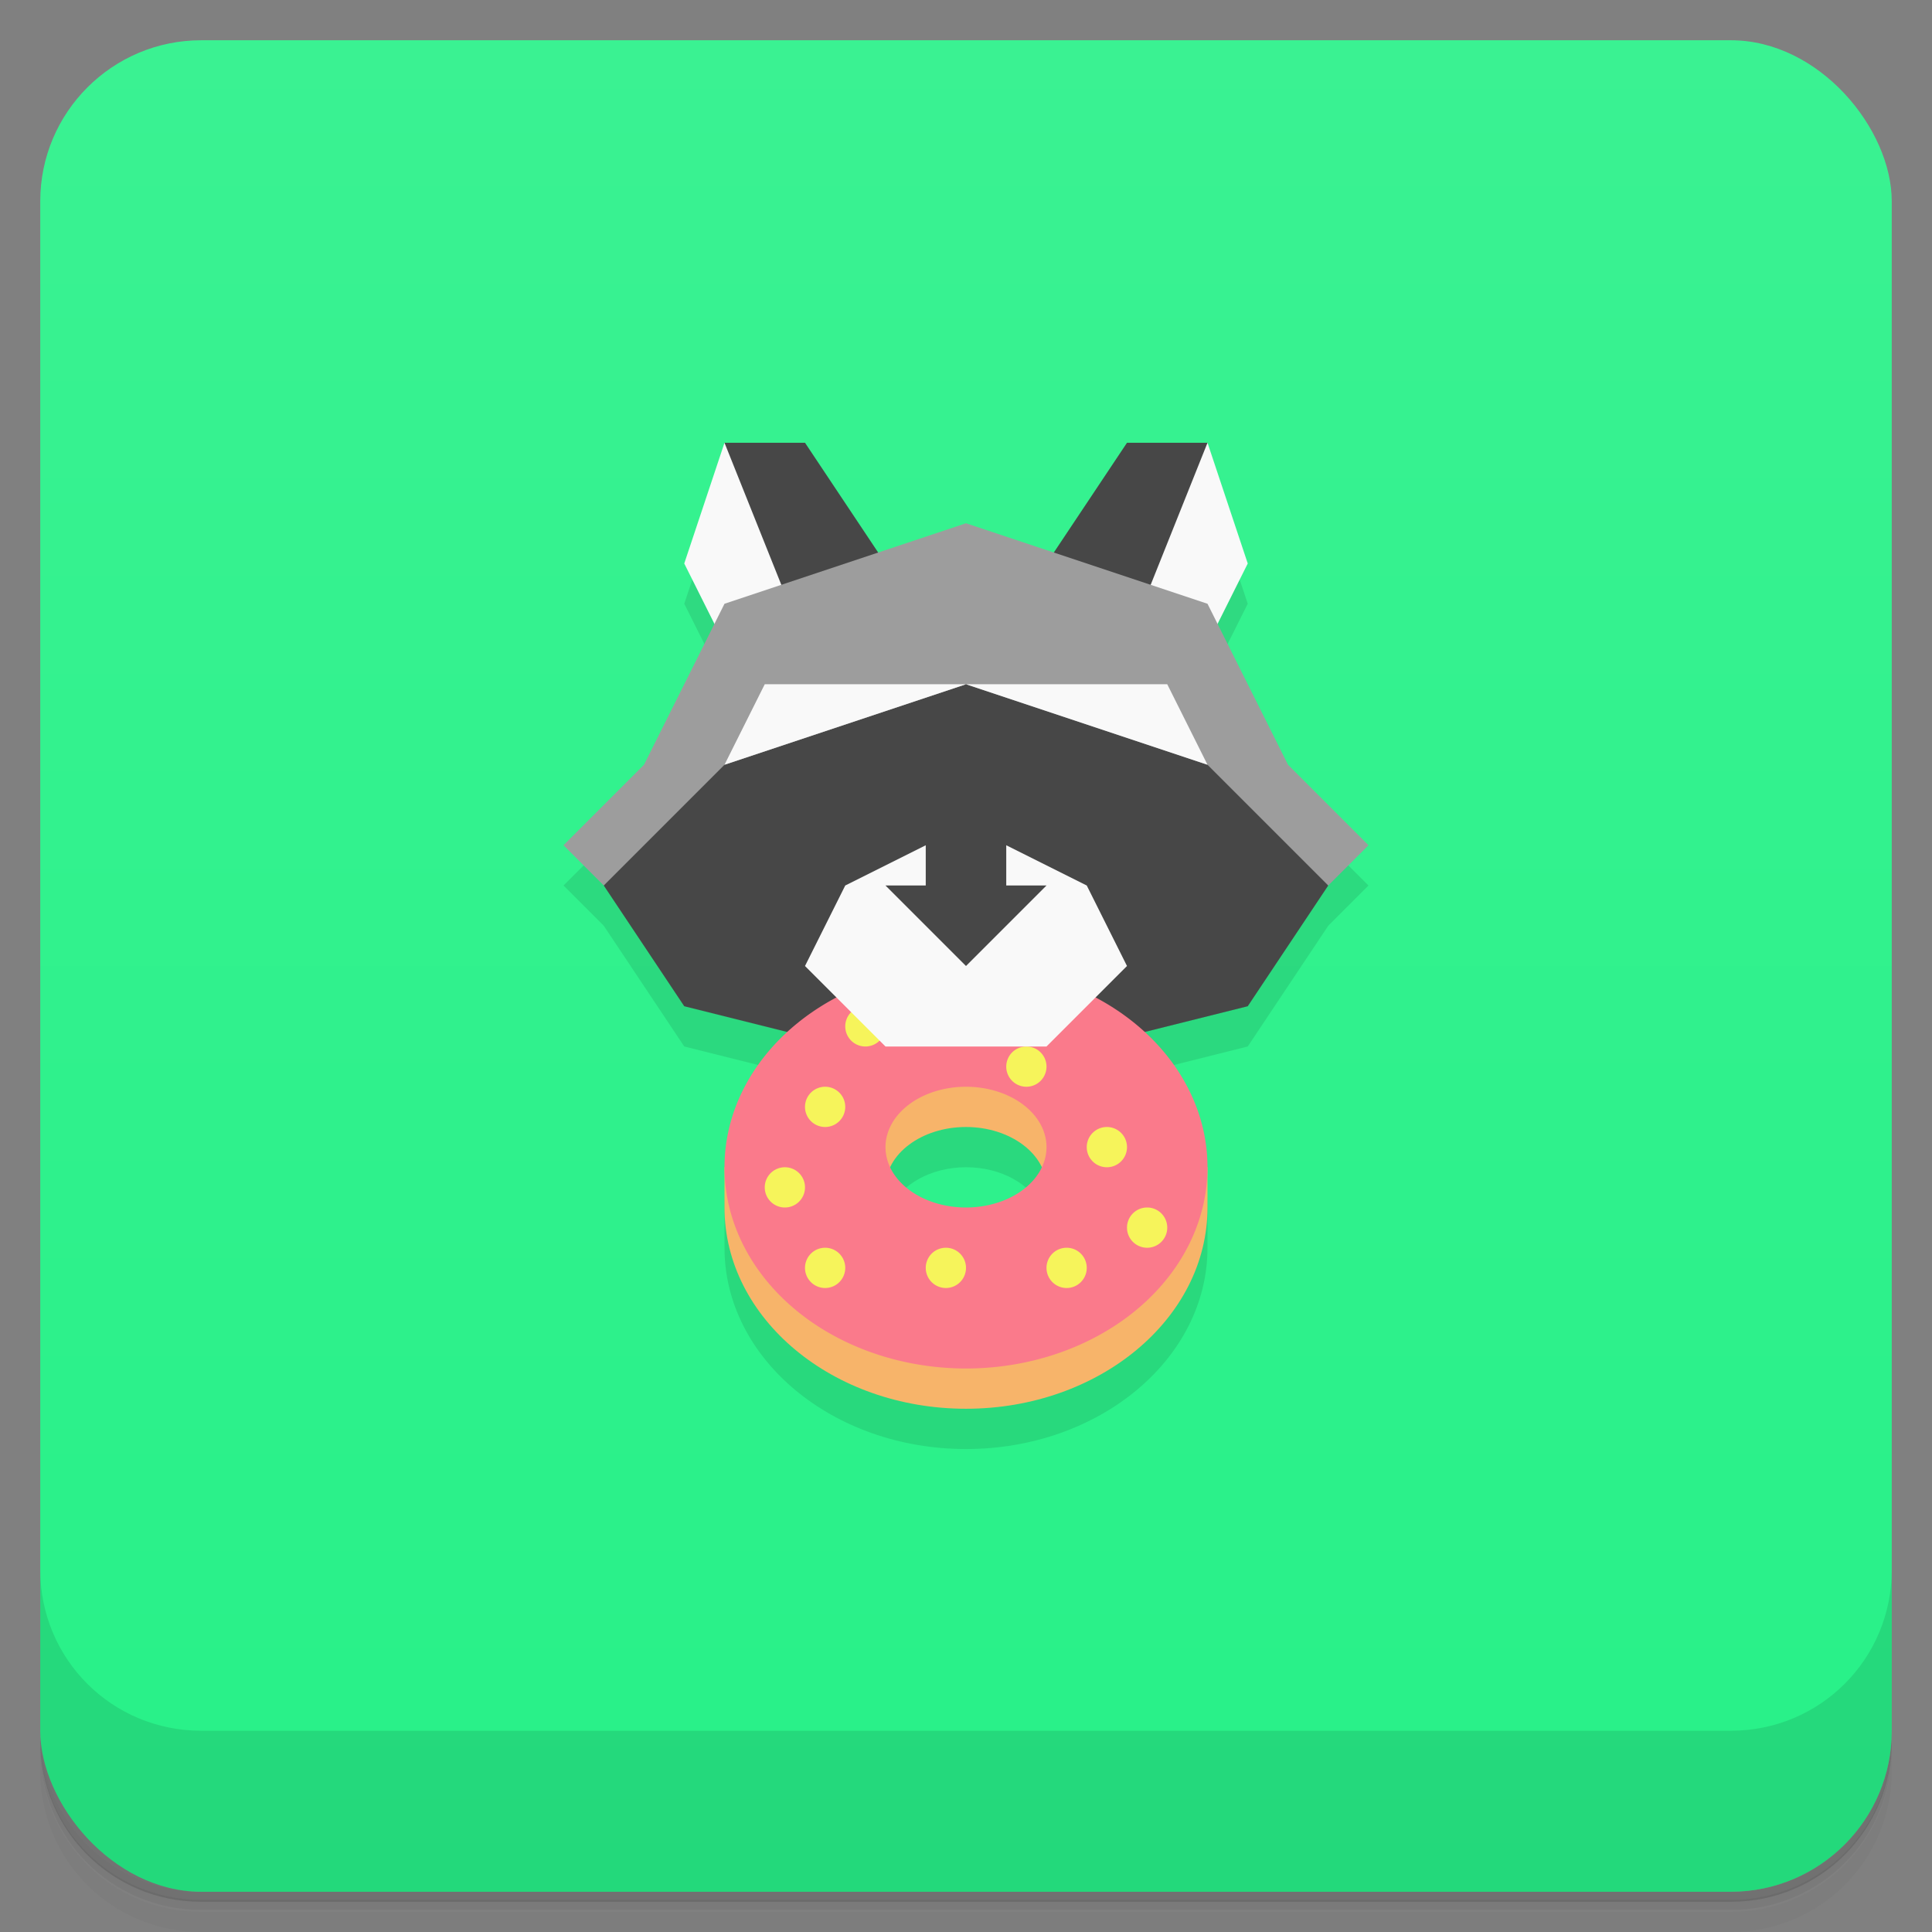 <svg version="1.1" viewBox="0 0 48 48" xmlns="http://www.w3.org/2000/svg">
 <rect x="0" y="0" width="48" height="48" fill="#808080" stroke="none"/>
 <defs>
  <linearGradient id="bg" x2="0" y1="1" y2="47" gradientUnits="userSpaceOnUse">
   <stop style="stop-color:#3af292" offset="0"/>
   <stop style="stop-color:#27f188" offset="1"/>
  </linearGradient>
 </defs>
 <path d="m1 43v0.25c0 2.22 1.78 4 4 4h38c2.22 0 4-1.78 4-4v-0.25c0 2.22-1.78 4-4 4h-38c-2.22 0-4-1.78-4-4zm0 0.5v0.5c0 2.22 1.78 4 4 4h38c2.22 0 4-1.78 4-4v-0.5c0 2.22-1.78 4-4 4h-38c-2.22 0-4-1.78-4-4z" style="opacity:.02"/>
 <path d="m1 43.2v0.25c0 2.22 1.78 4 4 4h38c2.22 0 4-1.78 4-4v-0.25c0 2.22-1.78 4-4 4h-38c-2.22 0-4-1.78-4-4z" style="opacity:.05"/>
 <path d="m1 43v0.25c0 2.22 1.78 4 4 4h38c2.22 0 4-1.78 4-4v-0.25c0 2.22-1.78 4-4 4h-38c-2.22 0-4-1.78-4-4z" style="opacity:.1"/>
 <rect x="1" y="1" width="46" height="46" rx="4" style="fill:url(#bg)"/>
 <path d="m1 39v4c0 2.22 1.78 4 4 4h38c2.22 0 4-1.78 4-4v-4c0 2.22-1.78 4-4 4h-38c-2.22 0-4-1.78-4-4z" style="opacity:.1"/>
 <path d="m18 12-1 3 0.75 1.5-1.75 3.5-2 2 1 1 2 3 2.56 0.641c-1 0.919-1.56 2.12-1.56 3.36v1c0 2.76 2.69 5 6 5s6-2.24 6-5v-1c-0.002-1.24-0.56-2.44-1.56-3.36l2.56-0.641 2-3 1-1-2-2-1.75-3.5 0.75-1.5-1-3h-2l-1.82 2.73h-4.36l-1.82-2.73zm6 17c0.873 0 1.61 0.421 1.88 1.01-0.285 0.596-1.04 0.994-1.88 0.994-0.844-6.13e-4 -1.6-0.398-1.88-0.994 0.273-0.584 1.01-1.01 1.88-1.01z" style="opacity:.1"/>
 <path d="m24 26-6 3v1c0 2.76 2.69 5 6 5s6-2.24 6-5v-1zm0 2c1.1 0 2 0.672 2 1.5s-0.895 1.5-2 1.5-2-0.672-2-1.5 0.895-1.5 2-1.5z" style="fill:#f7b46a"/>
 <path d="m18 11v5l4-2-2-3h-2zm10 0-2 3 4 2v-5h-2z" style="fill:#474747"/>
 <path d="m15 22 2 3 4 1h6l4-1 2-3-2-4-7-2-7 2z" style="fill:#474747"/>
 <path d="m24 24a6 5 0 0 0-6 5 6 5 0 0 0 6 5 6 5 0 0 0 6-5 6 5 0 0 0-6-5zm0 3a2 1.5 0 0 1 2 1.5 2 1.5 0 0 1-2 1.5 2 1.5 0 0 1-2-1.5 2 1.5 0 0 1 2-1.5z" style="fill:#fa7a8b"/>
 <path d="m21.5 25a0.5 0.5 0 0 0-0.5 0.5 0.5 0.5 0 0 0 0.5 0.5 0.5 0.5 0 0 0 0.5-0.5 0.5 0.5 0 0 0-0.5-0.5zm4 1a0.5 0.5 0 0 0-0.5 0.5 0.5 0.5 0 0 0 0.5 0.5 0.5 0.5 0 0 0 0.5-0.5 0.5 0.5 0 0 0-0.5-0.5zm-5 1a0.5 0.5 0 0 0-0.5 0.5 0.5 0.5 0 0 0 0.5 0.5 0.5 0.5 0 0 0 0.5-0.5 0.5 0.5 0 0 0-0.5-0.5zm7 1a0.5 0.5 0 0 0-0.5 0.5 0.5 0.5 0 0 0 0.5 0.5 0.5 0.5 0 0 0 0.5-0.5 0.5 0.5 0 0 0-0.5-0.5zm-8 1a0.5 0.5 0 0 0-0.5 0.5 0.5 0.5 0 0 0 0.5 0.5 0.5 0.5 0 0 0 0.5-0.5 0.5 0.5 0 0 0-0.5-0.5zm9 1a0.5 0.5 0 0 0-0.5 0.5 0.5 0.5 0 0 0 0.5 0.5 0.5 0.5 0 0 0 0.5-0.5 0.5 0.5 0 0 0-0.5-0.5zm-8 1a0.5 0.5 0 0 0-0.5 0.5 0.5 0.5 0 0 0 0.5 0.5 0.5 0.5 0 0 0 0.5-0.5 0.5 0.5 0 0 0-0.5-0.5zm3 0a0.5 0.5 0 0 0-0.5 0.5 0.5 0.5 0 0 0 0.5 0.5 0.5 0.5 0 0 0 0.5-0.5 0.5 0.5 0 0 0-0.5-0.5zm3 0a0.5 0.5 0 0 0-0.5 0.5 0.5 0.5 0 0 0 0.5 0.5 0.5 0.5 0 0 0 0.5-0.5 0.5 0.5 0 0 0-0.5-0.5z" style="fill:#f6f45b"/>
 <path d="m22 26h4l2-2-1-2-2-1v1h1l-2 2-2-2h1v-1l-2 1-1 2z" style="fill:#f9f9f9"/>
 <path d="m18 11-1 3 1 2h2l-2-5zm12 0-2 5h2l1-2-1-3z" style="fill:#f9f9f9"/>
 <path d="m15 22 3-3 6-2 6 2 3 3 1-1-2-2-2-4-6-2-6 2-2 4-2 2z" style="fill:#9d9d9d"/>
 <path d="m19 17-1 2 6-2h-5zm5 0 6 2-1-2h-5z" style="fill:#f9f9f9"/>
</svg>

